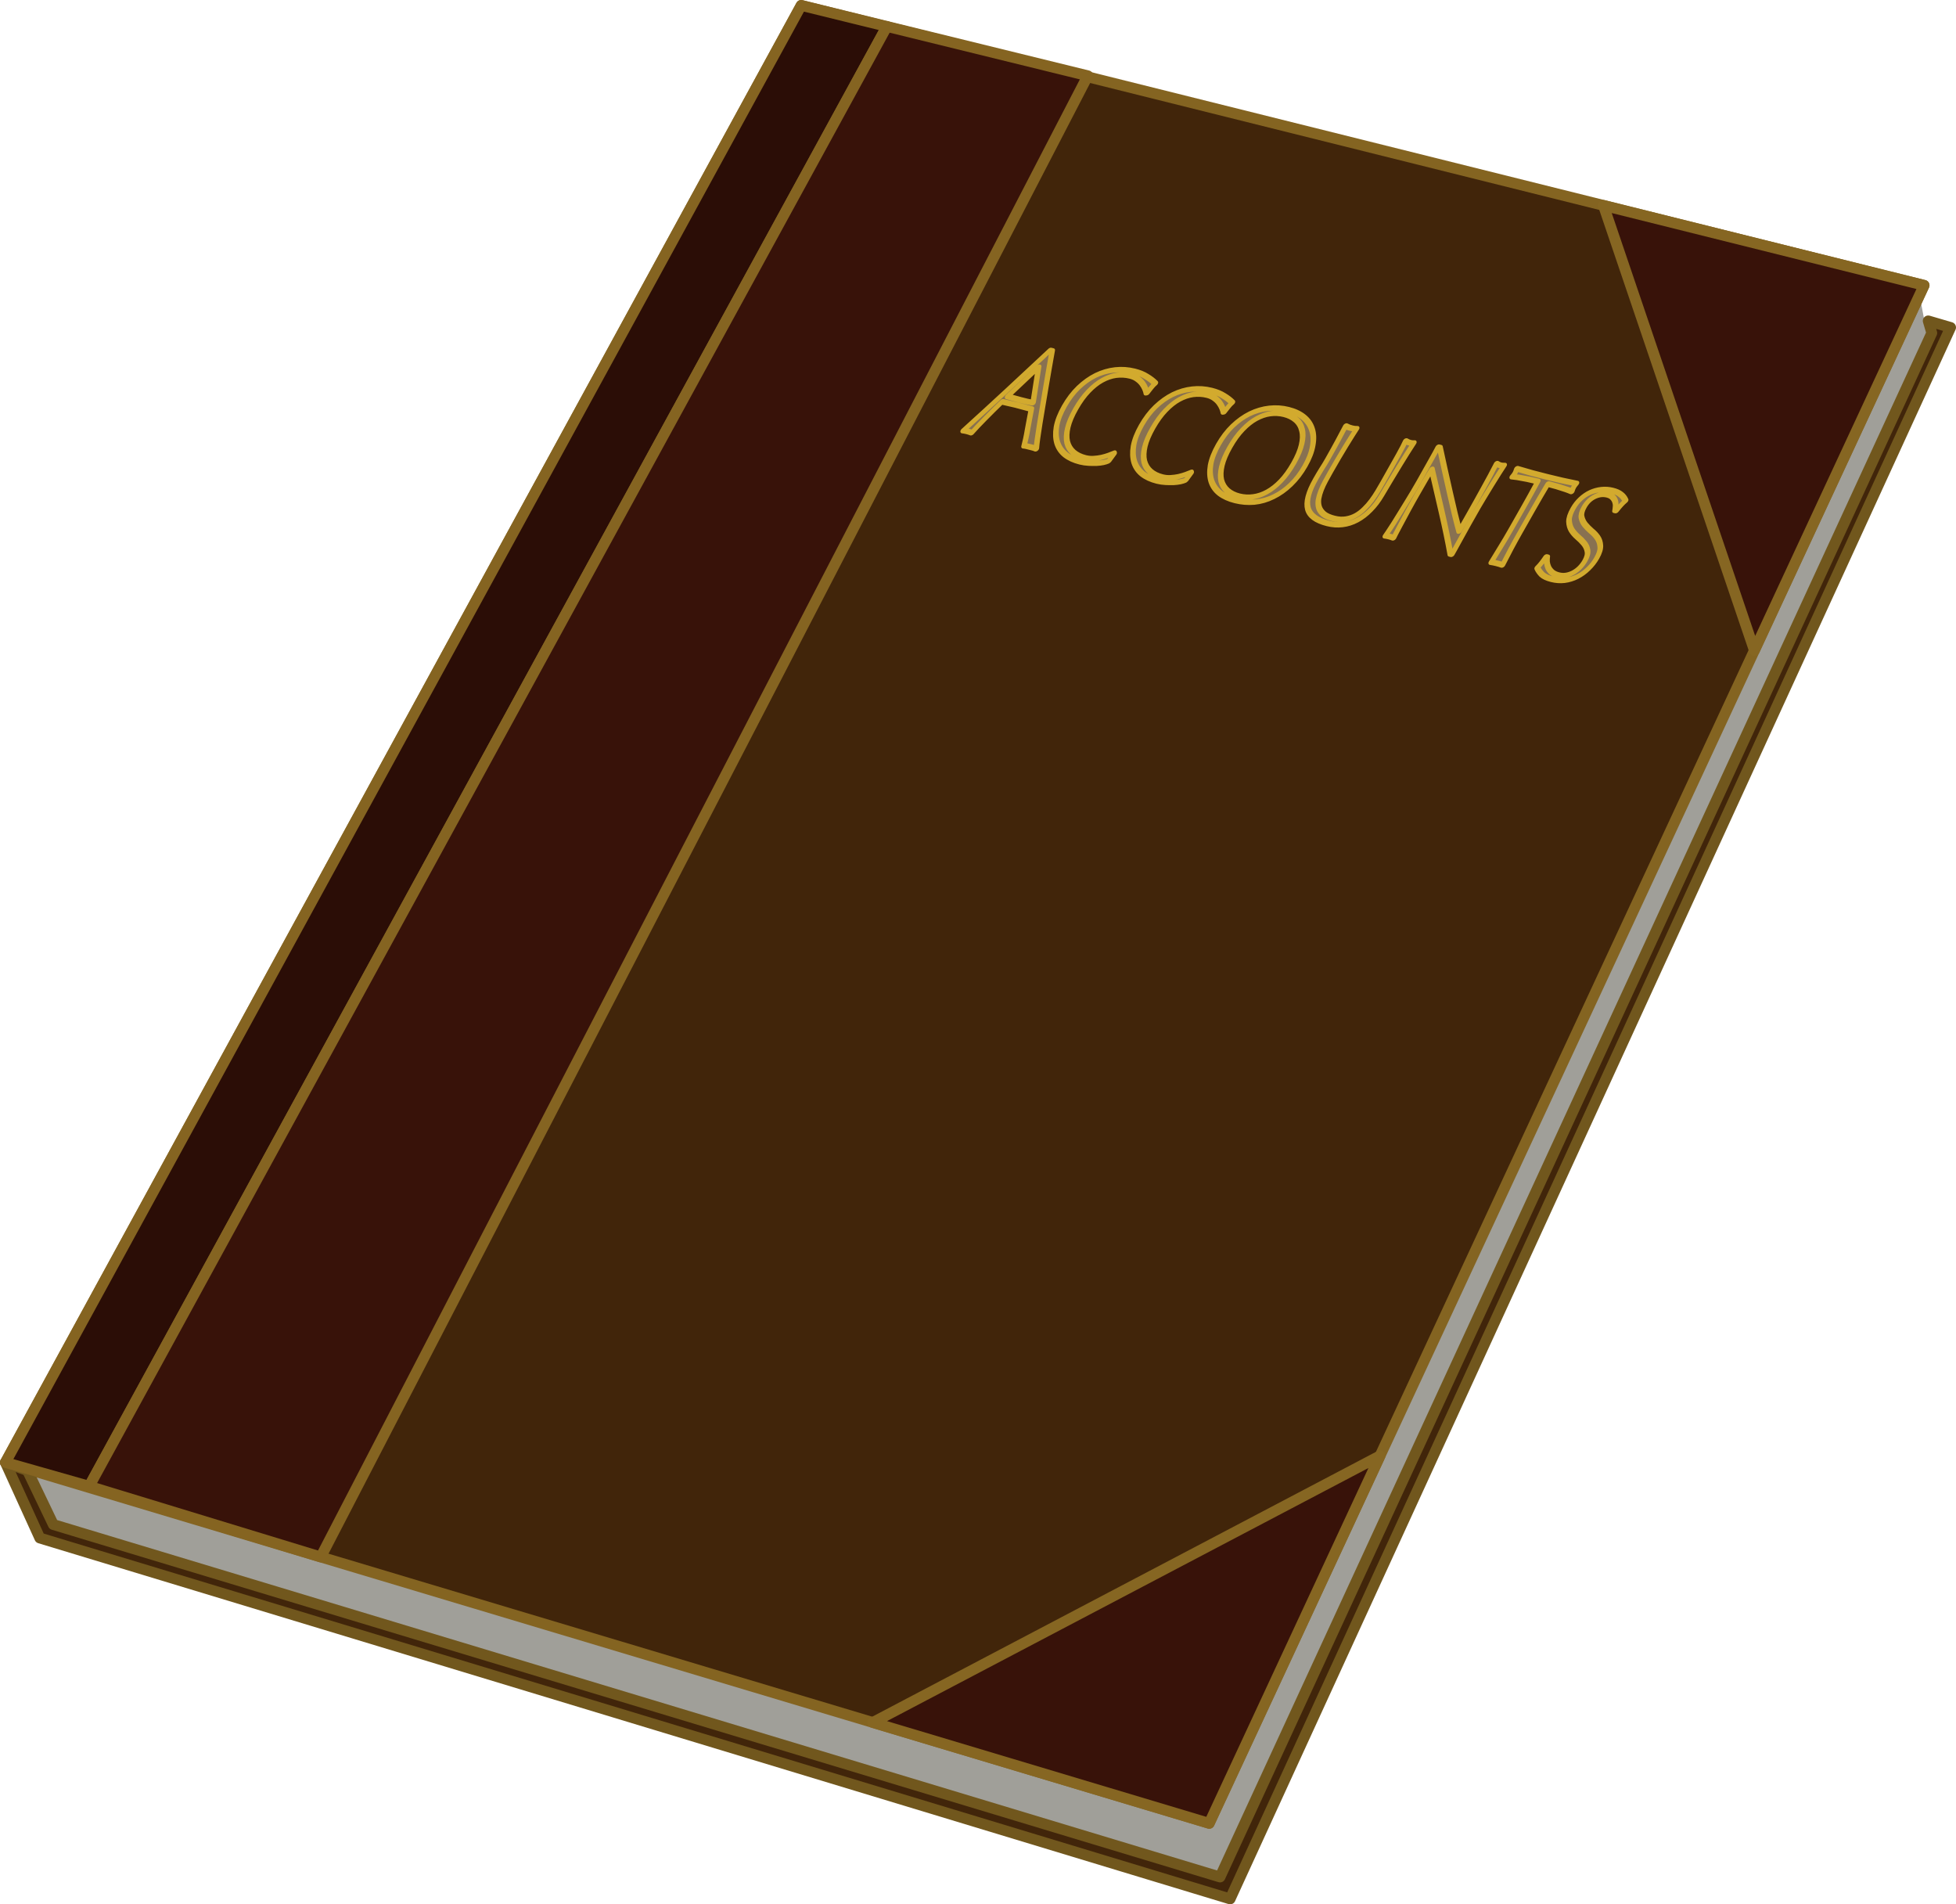 <?xml version="1.0" encoding="UTF-8" standalone="no"?>
<!-- Created with Inkscape (http://www.inkscape.org/) -->

<svg
   width="724.286"
   height="704.99"
   viewBox="0 0 724.286 704.99"
   version="1.1"
   id="svg1"
   xmlns="http://www.w3.org/2000/svg"
   xmlns:svg="http://www.w3.org/2000/svg">
  <defs
     id="defs1" />
  <g
     id="layer1"
     transform="translate(-601.089,-311.353)"
     style="display:inline">
    <path
       style="fill:#a09f99;fill-opacity:1;stroke:none;stroke-width:3;stroke-linejoin:bevel;stroke-opacity:1"
       d="m 611.259,855.781 9.565,19.964 432.026,130.482 262.456,-567.619 -3.746,-19.619 -262.71,567.376 z"
       id="path2" />
    <path
       style="fill:#41250a;fill-opacity:1;stroke:#846421;stroke-width:4;stroke-linejoin:round;stroke-dasharray:none;stroke-opacity:1"
       d="M 603.089,852.761 897.766,313.353 1313.56,416.989 1048.85,986.365 Z"
       id="path89" />
    <path
       style="fill:#381209;fill-opacity:1;stroke:#866622;stroke-width:4;stroke-linejoin:round;stroke-dasharray:none;stroke-opacity:1"
       d="m 1194.829,387.395 55.896,164.751 62.836,-135.157 z"
       id="path90" />
    <path
       style="fill:#381209;fill-opacity:1;stroke:#866622;stroke-width:4;stroke-linejoin:round;stroke-dasharray:none;stroke-opacity:1"
       d="m 924.273,949.027 187.836,-98.728 -63.259,136.067 z"
       id="path91" />
    <path
       style="fill:#41250a;fill-opacity:1;stroke:#71571d;stroke-width:4;stroke-linejoin:round;stroke-dasharray:none;stroke-opacity:1"
       d="m 620.824,875.745 -9.565,-19.964 -8.17,-3.019 12.74,27.978 440.767,133.604 266.779,-581.764 -8.29,-2.428 1.324,4.47 -263.559,571.606 z"
       id="path94" />
    <path
       style="fill:#2b0d06;fill-opacity:1;stroke:#856421;stroke-width:4;stroke-linejoin:round;stroke-dasharray:none;stroke-opacity:1"
       d="M 634.109,861.586 929.499,321.142 897.766,313.353 603.089,852.761 Z"
       id="path92" />
    <path
       style="fill:#381209;fill-opacity:1;stroke:#856421;stroke-width:4;stroke-linejoin:round;stroke-dasharray:none;stroke-opacity:1"
       d="m 1003.896,339.403 -74.397,-18.261 -295.39,540.444 85.746,26.172 z"
       id="path93" />
    <path
       d="m 865.122,256.637 q 1.248,0 2.592,0.048 1.344,0.048 2.592,0.048 1.344,0 2.688,0 1.344,-0.048 2.688,-0.096 l -5.328,-12.192 z m 21.264,14.928 q -0.672,-0.096 -1.296,-0.096 -0.576,0 -1.248,0 -0.672,0 -1.296,0 -0.576,0 -1.248,0.096 -0.336,-1.104 -0.912,-2.64 -0.576,-1.584 -1.296,-3.264 -0.672,-1.728 -1.392,-3.456 -0.72,-1.776 -1.344,-3.36 -1.536,-0.048 -3.12,-0.048 -1.584,-0.048 -3.168,-0.048 -1.488,0 -2.928,0.048 -1.44,0 -2.928,0.048 -1.536,3.744 -2.784,7.152 -1.248,3.36 -1.872,5.568 -0.816,-0.096 -1.776,-0.096 -0.96,0 -1.776,0.096 3.888,-8.4 7.584,-16.704 3.696,-8.304 7.44,-16.896 h 0.912 q 1.152,2.784 2.496,6.048 1.344,3.216 2.736,6.528 1.392,3.312 2.784,6.576 1.392,3.264 2.592,6.096 1.248,2.784 2.208,4.992 1.008,2.208 1.632,3.36 z m 28.896,-1.968 q -0.432,0.384 -1.392,0.864 -0.912,0.432 -2.256,0.816 -1.296,0.336 -2.928,0.624 -1.632,0.288 -3.408,0.288 -3.792,0 -7.008,-1.056 -3.216,-1.104 -5.568,-3.312 -2.304,-2.208 -3.648,-5.376 -1.296,-3.216 -1.296,-7.296 0,-4.08 1.296,-7.248 1.344,-3.216 3.696,-5.424 2.4,-2.208 5.712,-3.36 3.312,-1.152 7.296,-1.152 3.168,0 5.76,0.672 2.64,0.624 4.656,1.536 -0.384,0.672 -0.624,1.824 -0.24,1.152 -0.384,1.92 l -0.288,0.096 q -0.48,-0.576 -1.344,-1.296 -0.864,-0.72 -2.016,-1.392 -1.152,-0.672 -2.592,-1.104 -1.44,-0.48 -3.168,-0.48 -2.832,0 -5.28,0.912 -2.4,0.912 -4.224,2.832 -1.776,1.872 -2.784,4.8 -1.008,2.88 -1.008,6.864 0,3.984 1.008,6.912 1.008,2.88 2.784,4.8 1.824,1.872 4.224,2.784 2.448,0.912 5.28,0.912 1.728,0 3.168,-0.432 1.488,-0.432 2.688,-1.008 1.248,-0.624 2.208,-1.296 1.008,-0.72 1.68,-1.248 l 0.192,0.192 z m 32.016,0 q -0.432,0.384 -1.392,0.864 -0.912,0.432 -2.256,0.816 -1.296,0.336 -2.928,0.624 -1.632,0.288 -3.408,0.288 -3.792,0 -7.008,-1.056 -3.216,-1.104 -5.568,-3.312 -2.304,-2.208 -3.648,-5.376 -1.296,-3.216 -1.296,-7.296 0,-4.08 1.296,-7.248 1.344,-3.216 3.696,-5.424 2.4,-2.208 5.712,-3.36 3.312,-1.152 7.296,-1.152 3.168,0 5.76,0.672 2.64,0.624 4.656,1.536 -0.384,0.672 -0.624,1.824 -0.24,1.152 -0.384,1.92 l -0.288,0.096 q -0.48,-0.576 -1.344,-1.296 -0.864,-0.72 -2.016,-1.392 -1.152,-0.672 -2.592,-1.104 -1.44,-0.48 -3.168,-0.48 -2.832,0 -5.28,0.912 -2.4,0.912 -4.224,2.832 -1.776,1.872 -2.784,4.8 -1.008,2.88 -1.008,6.864 0,3.984 1.008,6.912 1.008,2.88 2.784,4.8 1.824,1.872 4.224,2.784 2.448,0.912 5.28,0.912 1.728,0 3.168,-0.432 1.488,-0.432 2.688,-1.008 1.248,-0.624 2.208,-1.296 1.008,-0.72 1.68,-1.248 l 0.192,0.192 z m 4.512,-14.448 q 0,-4.08 1.296,-7.248 1.344,-3.216 3.696,-5.424 2.4,-2.208 5.712,-3.36 3.312,-1.152 7.248,-1.152 3.984,0 7.296,1.152 3.312,1.152 5.664,3.36 2.4,2.208 3.696,5.424 1.344,3.168 1.344,7.248 0,4.08 -1.344,7.296 -1.296,3.168 -3.696,5.376 -2.352,2.208 -5.664,3.312 -3.312,1.056 -7.296,1.056 -3.936,0 -7.248,-1.056 -3.312,-1.104 -5.712,-3.312 -2.352,-2.208 -3.696,-5.376 -1.296,-3.216 -1.296,-7.296 z m 31.248,0 q 0,-3.984 -1.008,-6.864 -1.008,-2.928 -2.832,-4.8 -1.776,-1.92 -4.224,-2.832 -2.4,-0.912 -5.232,-0.912 -2.784,0 -5.232,0.912 -2.4,0.912 -4.224,2.832 -1.776,1.872 -2.784,4.8 -1.008,2.88 -1.008,6.864 0,3.984 1.008,6.912 1.008,2.88 2.784,4.8 1.824,1.872 4.224,2.784 2.448,0.912 5.232,0.912 2.832,0 5.232,-0.912 2.448,-0.912 4.224,-2.784 1.824,-1.92 2.832,-4.8 1.008,-2.928 1.008,-6.912 z m 36.432,-0.96 q 0,-6.816 -0.048,-10.512 -0.048,-3.696 -0.24,-5.088 0.528,0.096 1.008,0.192 0.48,0.048 0.96,0.048 0.624,0 1.44,-0.24 -0.144,1.68 -0.288,4.032 -0.144,2.304 -0.24,4.992 -0.096,2.64 -0.192,5.472 -0.096,2.784 -0.144,5.424 -0.048,3.216 -1.008,5.76 -0.912,2.544 -2.64,4.32 -1.728,1.776 -4.272,2.688 -2.496,0.912 -5.76,0.912 -7.2,0 -10.464,-3.264 -3.264,-3.264 -3.264,-10.32 0,-2.256 0.096,-3.984 0.144,-1.776 0.144,-3.6 0,-4.032 -0.096,-7.152 -0.096,-3.12 -0.192,-5.28 0.576,0.096 1.248,0.192 0.672,0.048 1.248,0.048 0.528,0 1.008,-0.048 0.528,-0.096 1.056,-0.192 -0.096,1.056 -0.192,2.784 -0.096,1.68 -0.192,3.84 -0.096,2.16 -0.144,4.656 -0.048,2.496 -0.048,5.184 0,1.632 0.048,3.408 0.048,1.728 0.336,3.408 0.288,1.632 0.912,3.168 0.672,1.488 1.872,2.64 1.2,1.104 3.024,1.776 1.824,0.624 4.512,0.624 2.64,0 4.416,-0.768 1.824,-0.768 2.976,-2.016 1.152,-1.248 1.776,-2.88 0.672,-1.632 0.96,-3.408 0.288,-1.776 0.336,-3.552 0.048,-1.776 0.048,-3.264 z m 39.36,18 q -5.52,-6.384 -11.76,-13.056 -6.24,-6.72 -12.48,-13.344 -0.048,1.344 -0.096,3.6 -0.048,2.256 -0.048,6.144 0,1.008 0,2.496 0.048,1.488 0.048,3.12 0.048,1.632 0.096,3.312 0.048,1.68 0.096,3.12 0.048,1.44 0.096,2.544 0.048,1.056 0.096,1.44 -0.768,-0.096 -1.68,-0.096 -0.96,0 -1.776,0.096 0.096,-0.48 0.192,-1.776 0.144,-1.296 0.24,-3.072 0.096,-1.824 0.192,-3.936 0.144,-2.112 0.192,-4.224 0.096,-2.112 0.144,-4.128 0.048,-2.016 0.048,-3.6 0,-4.608 -0.048,-7.92 0,-3.312 -0.096,-4.944 h 0.768 q 2.928,3.168 6.24,6.816 3.36,3.6 6.624,7.152 3.312,3.504 6.24,6.672 2.976,3.12 5.184,5.328 v -6.528 q 0,-5.04 -0.096,-9.792 -0.048,-4.8 -0.288,-9.024 0.96,0.24 1.632,0.24 0.576,0 1.536,-0.24 -0.096,1.056 -0.24,3.168 -0.096,2.112 -0.24,4.512 -0.096,2.4 -0.192,4.704 -0.096,2.304 -0.096,3.696 0,1.2 0,2.88 0,1.632 0,3.408 0.048,1.776 0.048,3.6 0.048,1.776 0.048,3.36 0.048,1.536 0.048,2.688 0,1.056 0,1.584 z m 16.992,-21.168 q 0,-4.992 -0.144,-9.936 -1.248,0 -2.64,0.048 -1.344,0 -2.736,0.096 -1.344,0.048 -2.64,0.144 -1.248,0.096 -2.256,0.24 0.24,-0.864 0.24,-1.536 0,-0.528 -0.24,-1.488 3.168,0.096 6.192,0.192 3.024,0.048 6.192,0.048 3.168,0 6.192,-0.048 3.024,-0.096 6.192,-0.192 -0.24,0.96 -0.24,1.536 0,0.624 0.24,1.488 -1.008,-0.144 -2.304,-0.24 -1.248,-0.096 -2.64,-0.144 -1.344,-0.096 -2.736,-0.096 -1.344,-0.048 -2.592,-0.048 -0.144,4.944 -0.144,9.936 v 8.256 q 0,3.168 0.096,6.24 0.144,3.072 0.288,6.048 -1.104,-0.096 -2.352,-0.096 -1.248,0 -2.352,0.096 0.144,-2.976 0.24,-6.048 0.144,-3.072 0.144,-6.24 z m 18.96,14.304 q 0.384,0.864 1.008,1.776 0.672,0.864 1.584,1.584 0.96,0.72 2.208,1.2 1.248,0.432 2.784,0.432 1.584,0 2.832,-0.528 1.296,-0.576 2.16,-1.488 0.912,-0.96 1.392,-2.208 0.48,-1.296 0.48,-2.736 0,-2.208 -1.152,-3.504 -1.104,-1.296 -2.784,-2.16 -1.68,-0.864 -3.648,-1.584 -1.92,-0.72 -3.6,-1.776 -1.68,-1.104 -2.832,-2.784 -1.104,-1.68 -1.104,-4.512 0,-2.016 0.72,-3.648 0.72,-1.68 2.064,-2.88 1.392,-1.2 3.312,-1.872 1.92,-0.672 4.32,-0.672 2.304,0 3.984,0.576 1.68,0.528 3.12,1.68 -0.432,0.816 -0.72,1.728 -0.288,0.912 -0.576,2.304 h -0.576 q -0.24,-0.672 -0.672,-1.44 -0.384,-0.816 -1.104,-1.488 -0.672,-0.672 -1.632,-1.104 -0.96,-0.48 -2.304,-0.48 -1.344,0 -2.496,0.432 -1.104,0.432 -1.968,1.248 -0.816,0.768 -1.296,1.872 -0.432,1.104 -0.432,2.4 0,2.256 1.104,3.552 1.152,1.296 2.832,2.208 1.68,0.864 3.6,1.584 1.968,0.672 3.648,1.68 1.68,1.008 2.784,2.592 1.152,1.584 1.152,4.224 0,2.208 -0.816,4.176 -0.768,1.968 -2.304,3.456 -1.488,1.44 -3.696,2.256 -2.16,0.768 -4.944,0.768 -2.976,0 -4.848,-0.768 -1.824,-0.816 -3.072,-1.824 0.432,-1.104 0.576,-1.968 0.192,-0.912 0.336,-2.304 z"
       id="text1638"
       style="font-size:48px;line-height:0px;font-family:Optima;-inkscape-font-specification:'Optima, Normal';text-align:center;white-space:pre;fill:#887151;stroke:#d2aa2e;stroke-width:2;stroke-linejoin:round"
       transform="matrix(0.891,0.222,-0.558,0.983,346.591,13.793)"
       aria-label="ACCOUNTS" />
  </g>
</svg>
